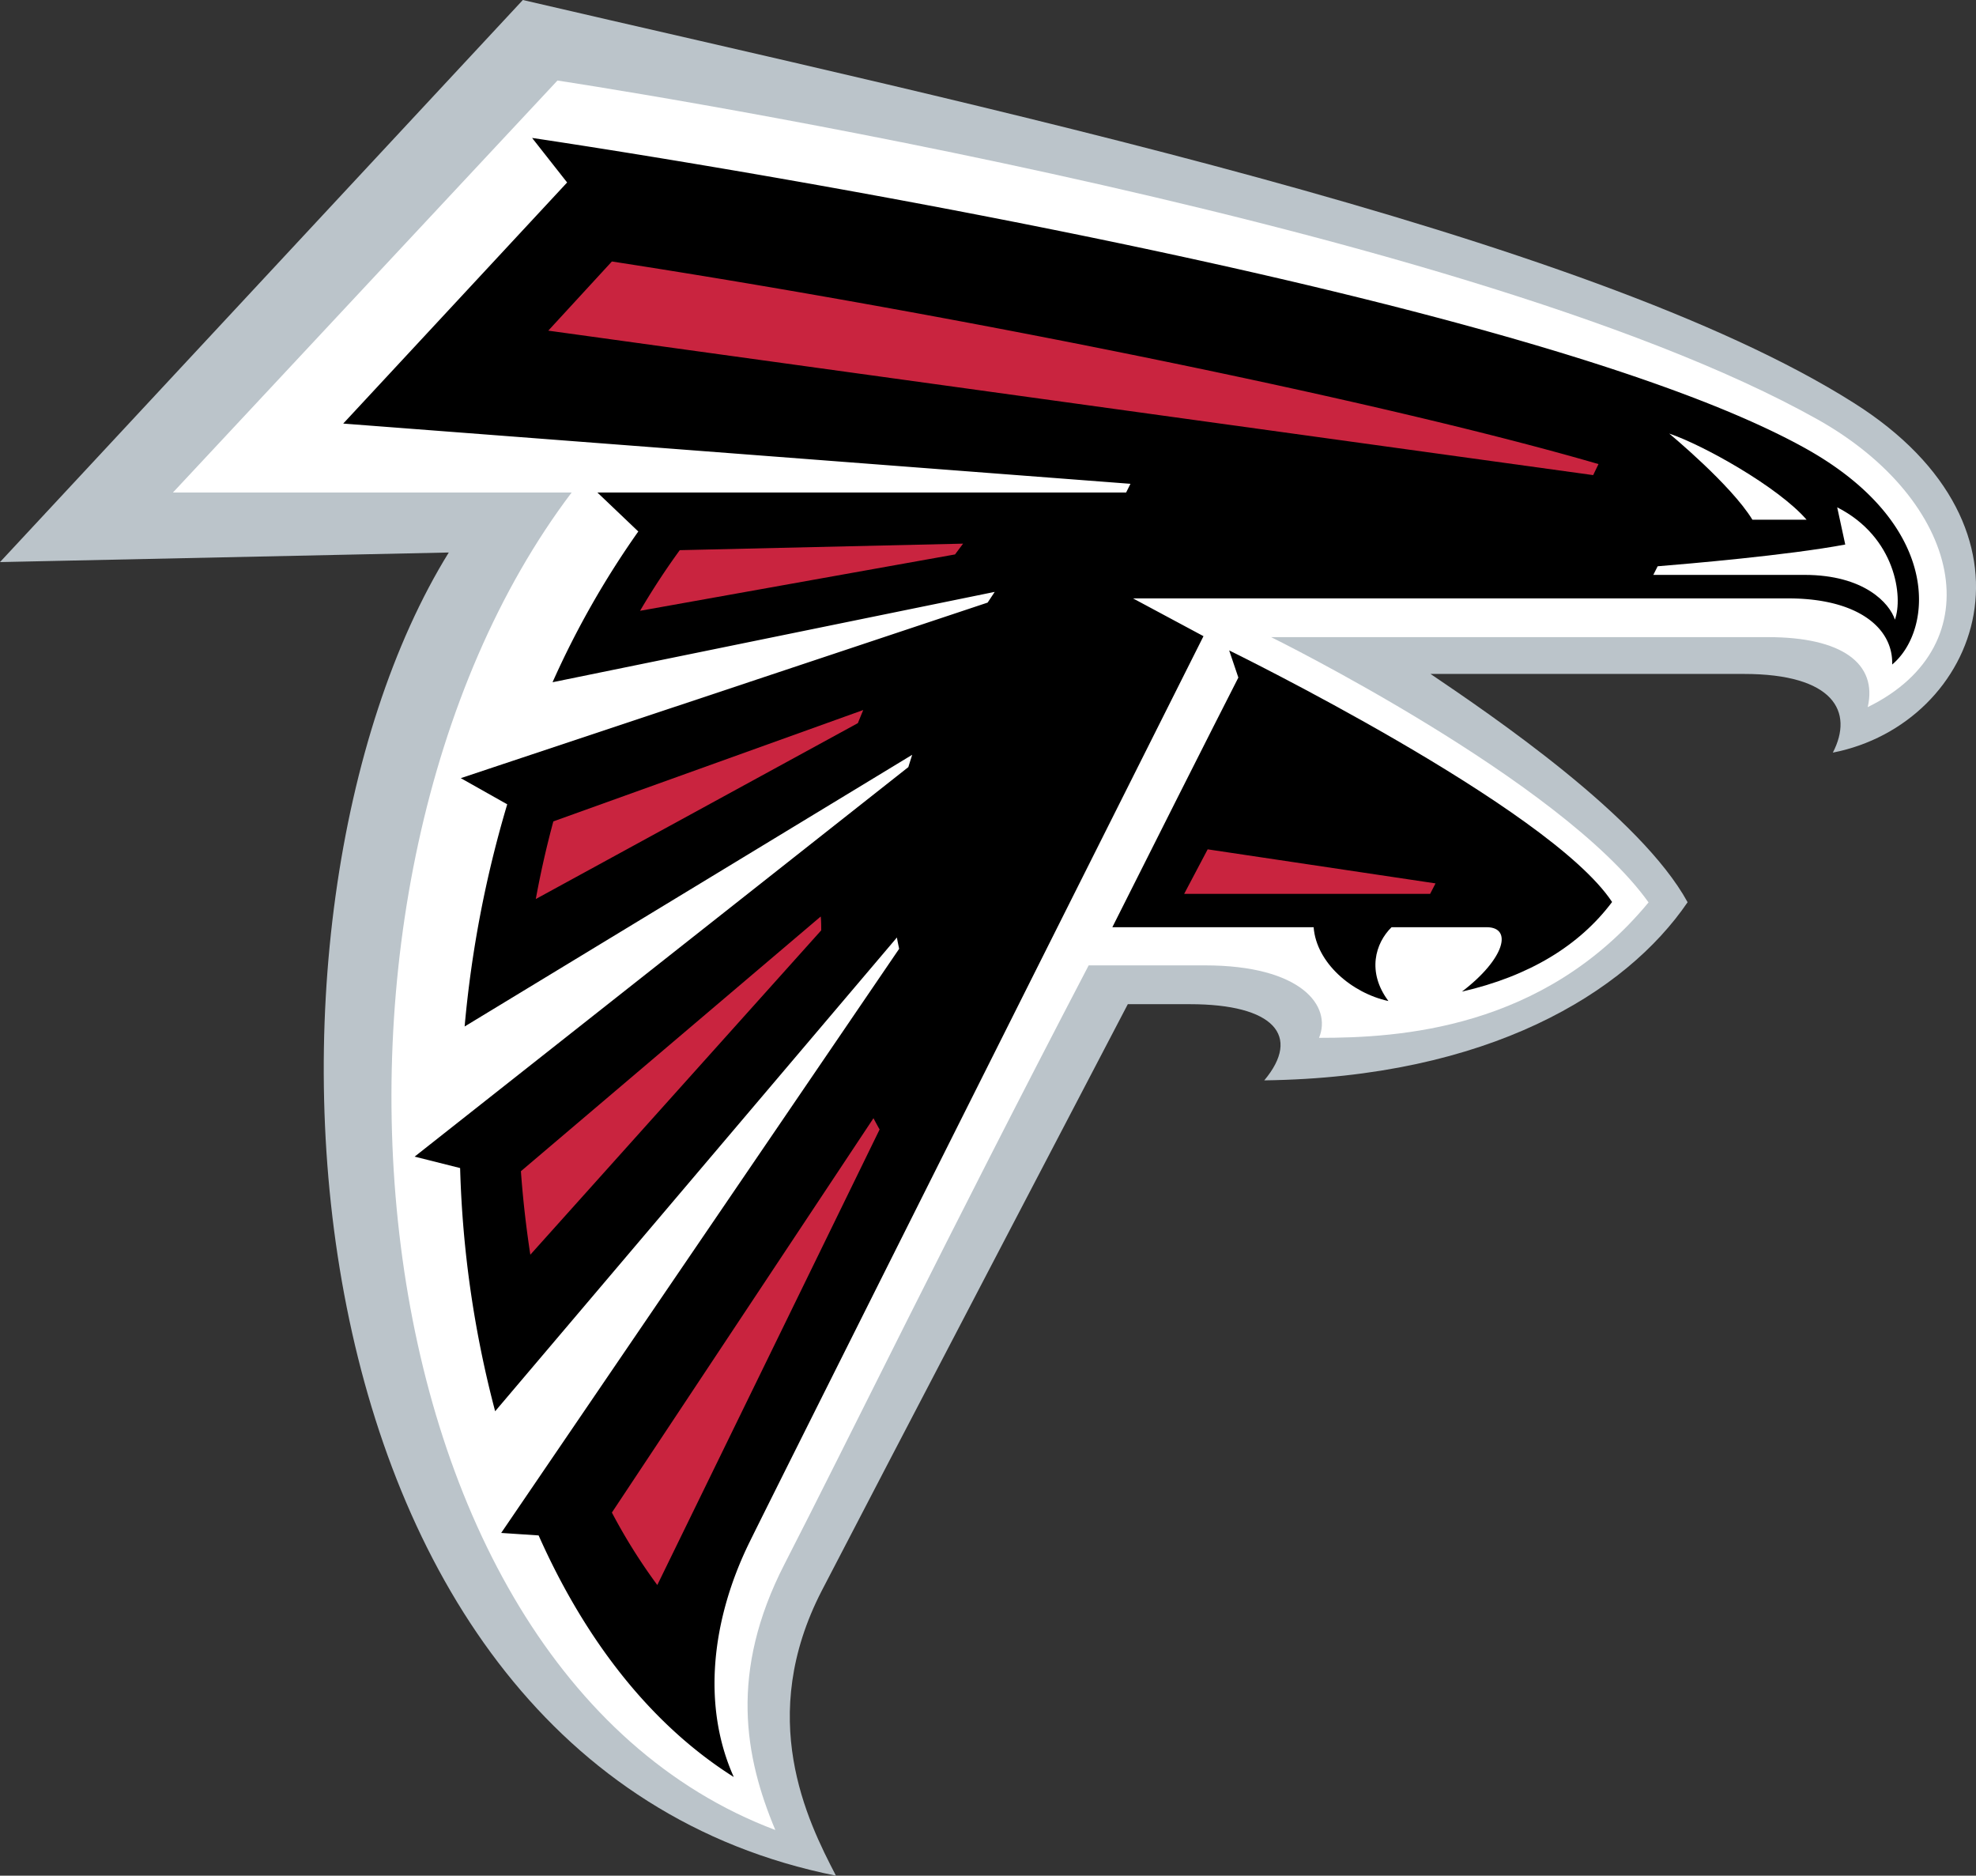 <svg id="Layer_1" data-name="Layer 1" xmlns="http://www.w3.org/2000/svg" viewBox="0 0 245.43 232.92"><rect x="0" y="0" width="245.43" height="232.92" fill="#333333" stroke="none"/><defs><style>.cls-1{fill:#bbc4ca;}.cls-2{fill:#fff;}.cls-3{fill:#c9243f;}</style></defs><title>ATL</title><g id="ATL"><path class="cls-1" d="M230.2,50C197.14,29.09,121.42,13.13,64.94,0L0,69.8l55.74-1.19C28,113.45,33.64,218.9,103.83,232.92c-3.61-6.93-9.89-19.65-1.75-35.41,5.79-11.21,38-72.81,38-72.81h7.71c10.44,0,13.87,3.93,9.24,9.46,27.83-.36,44.91-10.87,52.58-22.12-5.84-10.68-24.4-23.25-31.93-28.35H216.6c11.16,0,13.68,4.68,11.05,9.77C245.88,89.89,255.2,65.73,230.2,50Z"/><path class="cls-2" d="M225.76,52.09C180.73,26.83,69.24,10,69.24,10L21.48,61.16H71C34.44,109.47,42.54,207,96.3,227.25c-3.81-9.07-5.75-19.59,1.13-33,7.76-15.1,20.1-40.49,37.79-74.37h14.43c12,0,15.81,5.06,14.18,9,9.85,0,27.86-1,40.93-16.82-10.89-15.21-46.88-32.94-46.88-32.94h61.75c9.07,0,13.61,3.23,12.35,8.69C247.75,80.09,243.65,62.13,225.76,52.09Z"/><path d="M152.67,80.77l1.14,3.37c-2.69,5.25-12.31,24.33-15.65,31h25c.34,4.42,4.73,8.18,9.29,9.17-2.7-3.61-1.63-7.19.39-9.17h11.8c3.28,0,2.27,3.94-3.06,8,8.34-1.91,14.58-5.7,18.65-11.13C192.47,100.24,152.67,80.77,152.67,80.77Z"/><path d="M223.89,55.48C186,34.71,66.09,17.13,66.09,17.13l4.35,5.53L42.63,52.6l97.78,7.48-.54,1.08H74.2L79.28,66A110.31,110.31,0,0,0,68.63,84.72l54.92-11.22-.88,1.33L57.23,96.63,63,99.88a139.8,139.8,0,0,0-5.29,27.59l55.59-33.74c-.16.51-.32,1-.48,1.53L51.5,143.63l5.65,1.42a132.2,132.2,0,0,0,4.35,30.2l49.9-58.83c.08.47.18.94.28,1.4L62.25,190.36l4.65.31c5.73,12.89,13.87,23.46,24.24,30-4-8.9-2.73-19.58,1.92-29.09C97.08,183.38,149.48,79,149.48,79l-8.75-4.69h81.42c8.34,0,13,3.5,12.87,8.21C240.16,78.22,241.31,65,223.89,55.48Z"/><path class="cls-2" d="M207.32,53.84c4.16,1.39,13.53,6.61,17.07,10.7h-6.73C215,60.18,207.32,53.84,207.32,53.84ZM228.19,63l1,4.62c-7.13,1.34-19.73,2.41-23.3,2.7l-.54,1.07h18.77c7.44,0,10.58,3.53,11.24,5.56C236.38,74.16,235.49,66.71,228.19,63Z"/><path class="cls-3" d="M197.88,59,68.1,41.06,76,32.47c43.71,6.75,96,17.43,122.54,25.16ZM178.3,109.7,150,105.47,147.08,111h30.55ZM65.87,155.81,102,115.53c0-.57,0-1.15-.06-1.72L64.7,145.44C64.95,148.94,65.35,152.41,65.87,155.81Zm43.38-15.55q-.39-.7-.76-1.4L76,187.83a70.31,70.31,0,0,0,5.64,9ZM84.43,68.32q-2.64,3.63-4.93,7.53l39.12-7,1-1.34ZM66.55,111.64l40-21.84c.22-.54.44-1.08.67-1.63L68.73,102Q67.44,106.76,66.55,111.64Z"/></g></svg>